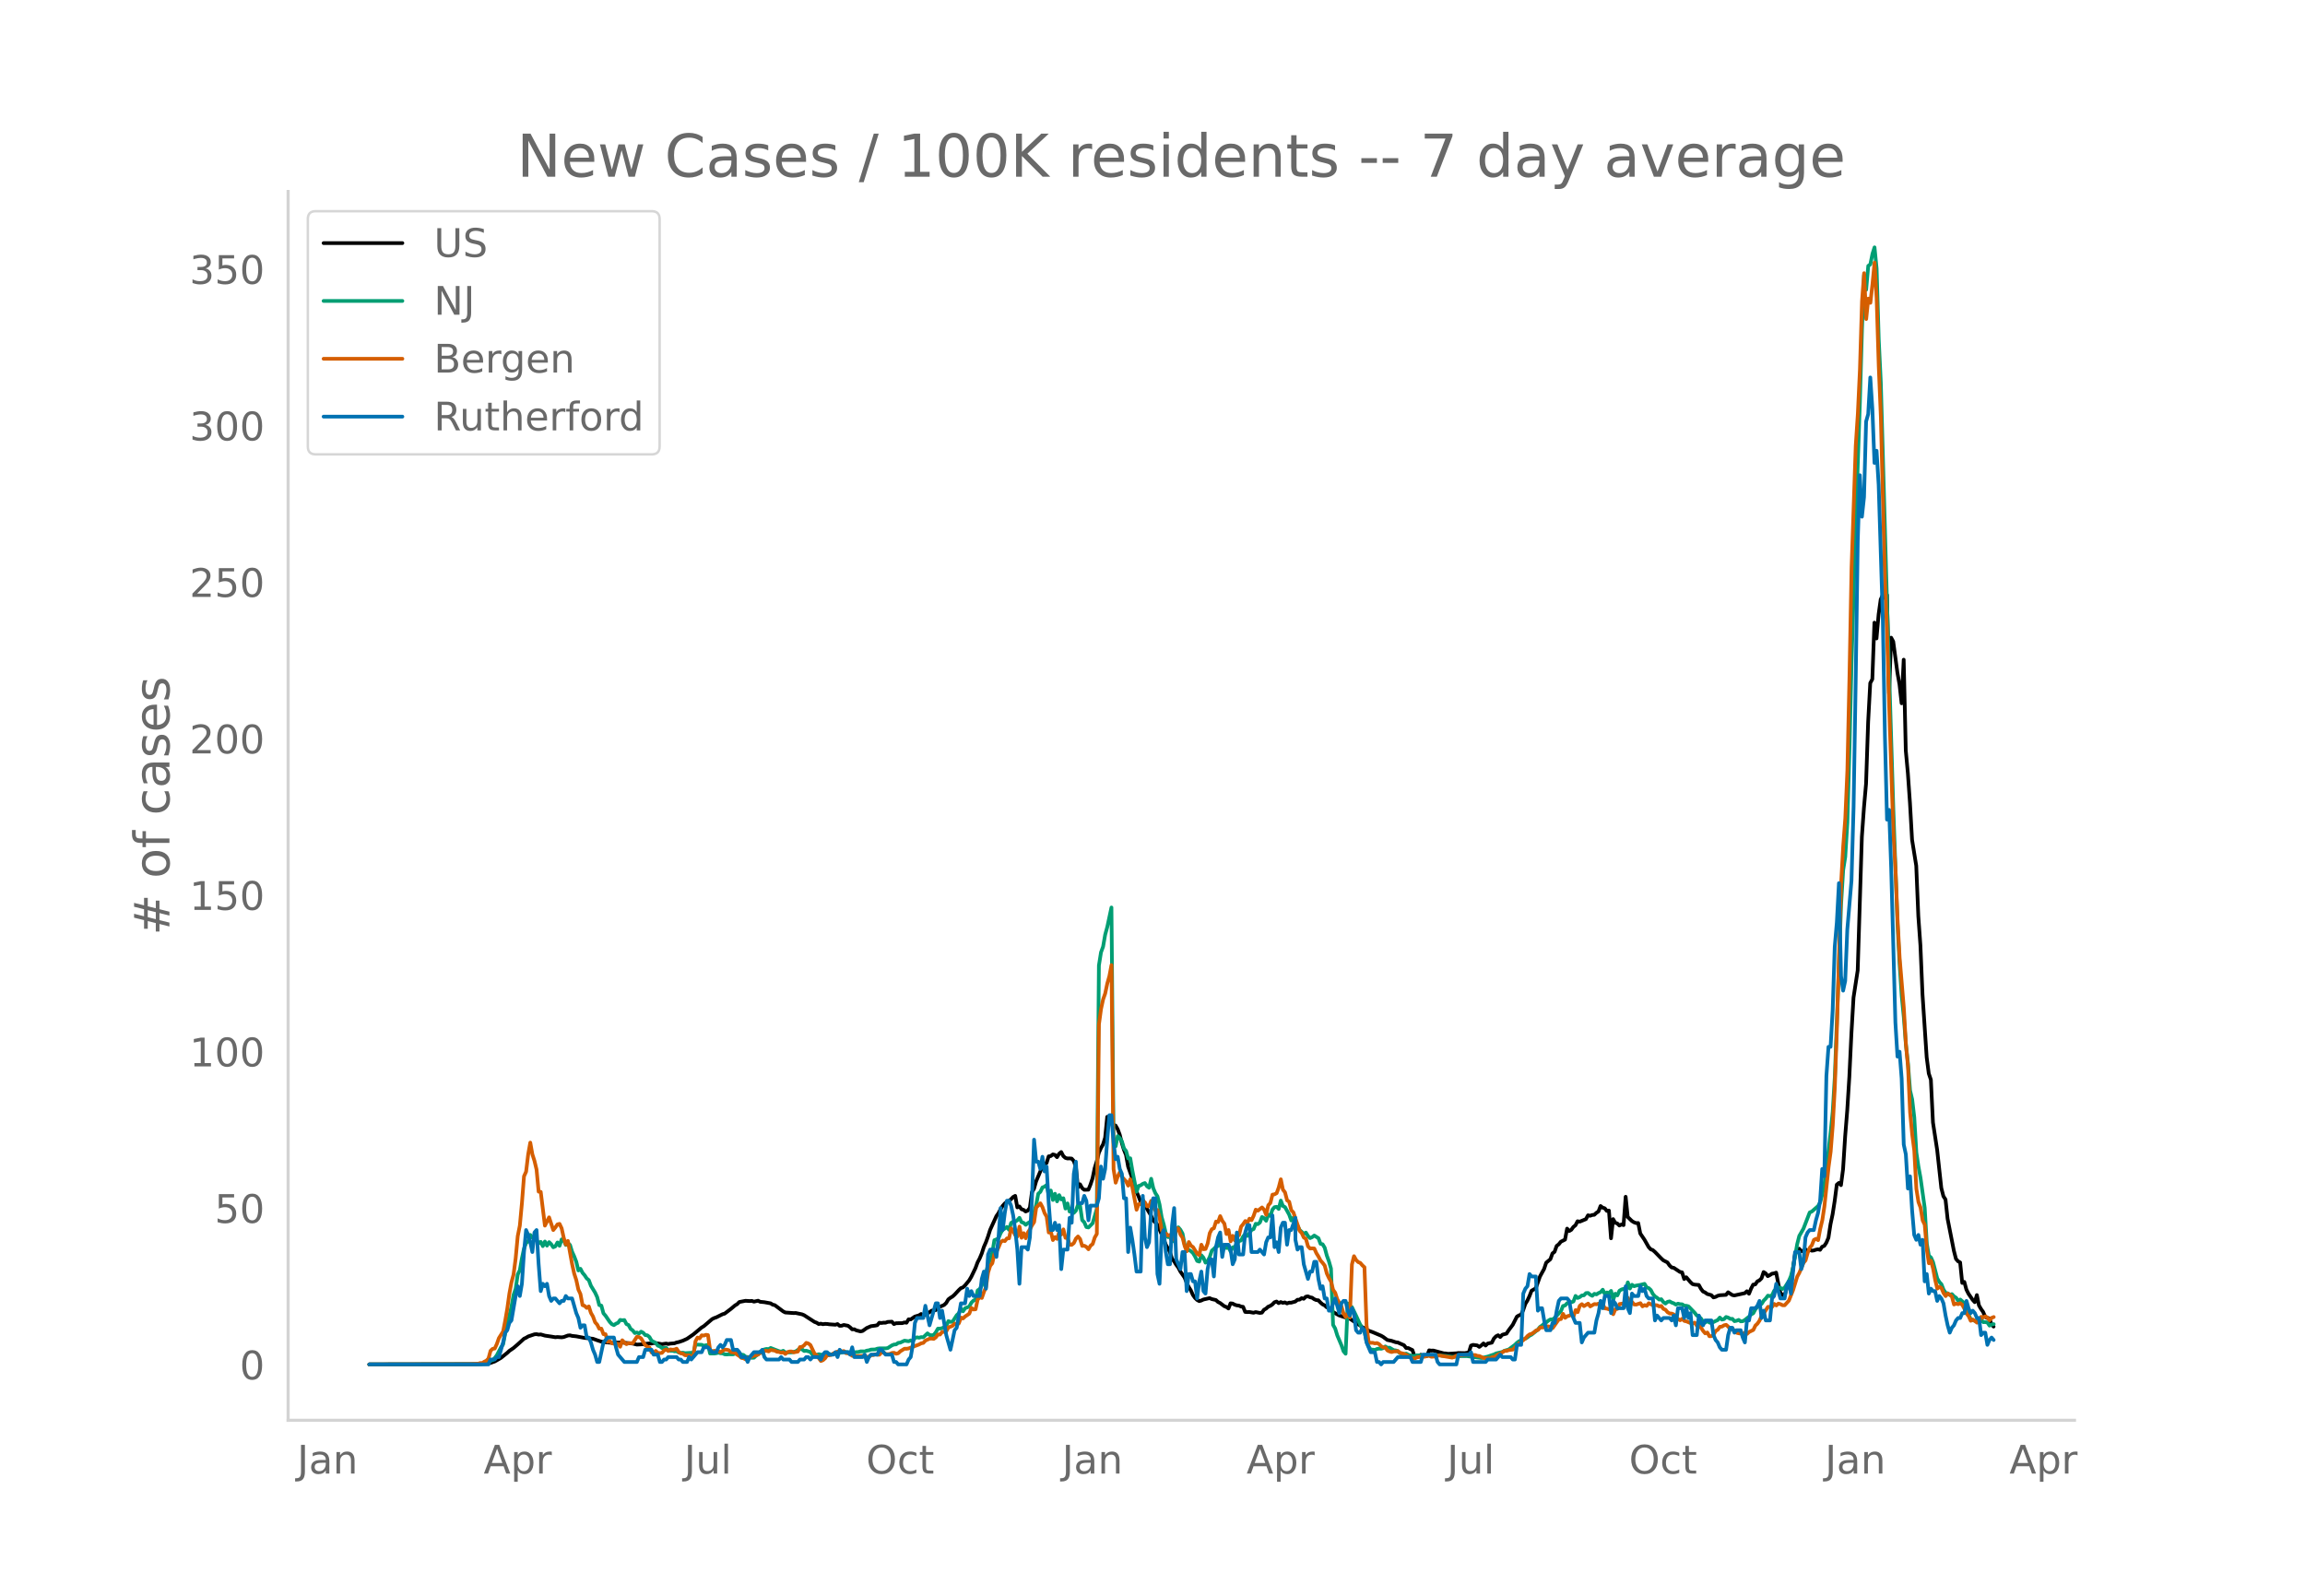 <svg height="864" viewBox="0 0 936 648" width="1248" xmlns="http://www.w3.org/2000/svg" xmlns:xlink="http://www.w3.org/1999/xlink"><defs><style>*{stroke-linecap:butt;stroke-linejoin:round}</style></defs><g id="figure_1"><path d="M0 648h936V0H0z" style="fill:#fff" id="patch_1"/><g id="axes_1"><path d="M117 576.72h725.4V77.76H117z" style="fill:none" id="patch_2"/><path clip-path="url(#p7b72be8a27)" d="m149.973 554.04 43.284-.08 4.244-.19 1.697-.323 1.698-.604 1.697-.96.849-.5 2.546-2.04.849-.804 1.697-1.163 1.698-1.458 1.697-1.533.849-.777.849-.392.848-.523 2.547-.868.848-.064.849.187.849-.085 1.697.487 2.546.378 1.698.284.848-.09 1.698.131.849-.12 1.697-.621.849-.078.848.232 1.698.174 3.395.648 3.395.338 1.697.605 1.698.562 1.697.264 3.395.3.849-.232.848.073.849-.106 5.092.49 1.698.417 2.546-.137 1.697-.26.85-.069.848.05.848-.23 1.698.16 1.697.314 1.698-.246.849.178.848-.156 1.698-.134.848-.337.85-.155 1.697-.564 1.697-.771 2.546-1.763 3.395-2.833.849-.5 3.395-2.894.848-.426.85-.291 2.545-1.272.849-.24 2.546-1.927 1.698-1.425.848-.492.849-.874 2.546-.492 1.698.11.848-.076.849.314 1.697-.383.85.445 1.697.16 2.546.467.848.55.85.19 3.394 2.53.849.44 3.395.243.848-.03 2.547.532.848.351 4.244 2.74.849.316.848.542.849-.16.849.225.848-.128.85.023.848.137 2.546.179.849-.27.848.713.85-.043.848-.307 1.697.32.85.627.848.836.849-.05.848.462 1.698.425.848-.185 1.698-1.217 1.697-.73 1.698-.223.848-.166.85-1 .848.101.849-.126.848.006.849-.315 1.697-.1.85.972.848-.349 2.546-.04.849-.28.848.123.85-1.386.848.046 1.697-1.157 1.698-.512.849-.538.848.797.849-.638 1.697-.875.85-.636 1.697-.233.848-.964 2.546-1.127.85-.82.848-1.428.849-.655.848-.509.849-.763 1.697-1.836.85-.806.848-.311.849-.801 1.697-2.07.849-1.448 1.697-3.52.849-2.31.849-1.616.848-2.016.85-2.618.848-1.926.849-2.34.848-2.692 2.546-5.587.85-1.21.848-1.627.849-1.32.848-.96.849-.715.849-.31.848-.722.85-.898.848-.46.849 4.676.848-.386.849 1.135.849.259.848.662.85-.353.848-1.139.849-6.347.848-1.413.849-3.004 2.546-5.983.849-1.026.849-.414.848-2.719.85-.1.848-.681.849.201.848.916.849-1.389.849-.69.848 1.622.85.754.848.238.849-.035.848.084.849.944.849 2.445.848 8.313.85-1.27.848 1.539.849.692 1.697-.032.849-2.075.848-2.563.85-4.135.848-2.75.849-3.474.848-1.88.849-1.495.849-2.728.848-8.494.85 2.196.848-.36.849 1.411.848.279.85 1.474.848 2.257.849 3.37.848 2.752.849 2.113.849 4.713 1.697 4.806 1.698 5.384.848 1.896.849 2.236.849-.854.848 2.008.85 1.644 1.697 2.836.848 1.888 1.698 1.693 1.697 3.926 1.698 4.185 1.697 3.063.849 2.704.848 1.043.85 1.395.848 1.106.849 1.653 1.697 2.423.849 2.086.849 1.762.848 1.373.849 1.872.849 1.196.848.826.85.476.848-.232.849-.408 2.546-.577.848.39 1.698.39.849.79.848.419 1.698 1.284.848.337.85.6.848-2.092.849.096.848.466.849.27.849.085.848.39.85.114.848 2.066.849.076.848-.04 1.698.301.849-.27 1.697.346.849-.122.848-1.16.85-.479.848-.767.849-.348.848-.57.849-.887.849-.304.848.662.85-.446.848.327.849-.19.848.425.849-.324.849.015 1.697-.466.849-.719.849-.034.848-.617.85.257.848-.849.848-.147.85.374.848.179.849.602.848.364.85.092.848.902.849.733.848.413.849.806.849.188.848.432.85 1.268 2.545 1.41 2.546.826.85-.144 4.243 2.934.848.404.85.74.848.383 1.697 1.023 1.698.615 1.697.718 1.698.712.848.488 1.698 1.256 1.697.34 1.698.576.848.104 2.547 1.131.848 1.114.849.014 1.697.82.85 2.546 1.697.132.848-.771.849.464.849-.211.848.203.85-2.258.848.12.849-.035 4.243 1.141.849.039.849.15 3.395-.206.848-.126 2.546.06 1.698-.273.849-2.78.848-.303 1.698.219.848.606.85-.628.848-.788.849.87.848-.824 1.698-.353.848-1.704.85-.88.848-.433.849.731.848-.934 1.698-.452.848-1.317 1.698-2.26 1.697-3.338.85-.506.848-.265.849-1.876.848-2.473.849-1.393.849-1.814.848-2.191 1.698-.95 1.697-4.79 1.698-3.101.848-2.527 1.698-1.416.849-2.352.848-.652.849-2.392.849-.65.848-1.053 1.698-.854.849-4.47.848.984.85-.5.848-1.164.849-.676.848-1.636.849.18 2.546-1.045.849-1.55.849.205.848-.325.849-.087.849-.789.848-.556.85-2.216.848.667.849.246.848 1.062.849-.125.849 11.254.848-7.794.85 1.483.848.283.849.84.848-.436.849.268.849-11.511.848 8.212 1.698 1.642.849.519.848.318.85-.022.848 4.254 1.697 2.512 1.698 2.985.848.918.85.316.848.74 2.546 2.615.849.788 1.697.872.849 1.222.849.815.848.142 2.546 1.69.85.155.848 2.711.849-.717 1.697 1.982.849.795.848.21 1.698.14.849 1.543.848 1.103.85.388.848.623 1.697.485.849.912.849-.207.848-.439.85-.234 2.545-.155.849-1.051 1.697 1.116.85.171 4.243-.924.848-.786.85 1.023.848-2.08.849-1.63.848-.084.849-1.226.849-.415.848-.846.85-2.527.848.537.849 1.125.848-.43.85-.568.848-.126.849-.307.848 4.394.849 3.769.849.906.848.41.85-3.175 1.697-1.99 1.697-11.593.849-1.852.848-.587.85 1.043.848-.26.849-.538.848.841.849-.654.849.377.848-.1.85-.3.848-.158.849.208.848-1.262.849-.336.849-1.29.848-1.999.85-5.533.848-4.017.849-5.445.848-6.577.85-.707.848.902.849-6.485.848-13.313.849-10.58.849-13.575.848-17.694.85-14.53 1.697-11.044 1.697-54.248.849-11.895.848-9.635.85-25.094.848-15.777.849-1.588.848-22.96.849 6.416.849-9.749.848-6.096.85-1.834.848 1.273.849-1.243.848 39.938.849-22.598.849 1.567 1.697 12.675.849 4.75.849 7.652.848-17.71.85 36.928.848 9.173.849 12.088.848 14.923 1.698 10.55.848 20.478.85 11.874.848 19.976 1.697 25.5.849 6.556.849 2.522.848 17.364 1.698 11.092 1.697 15.55.849 3.298.849 1.333.848 7.844 2.547 12.937.848 3.331.85.982.848.455.848 8.335.85-.42.848 3.133.849 1.685 1.697 2.47.849.944.849-2.884.848 4.187.849 1.467.849 1.2.848 1.983.85.482.848.13.849 2.478.848.864h0" style="fill:none;stroke:#000;stroke-linecap:round;stroke-width:1.5" id="line2d_1"/><path clip-path="url(#p7b72be8a27)" d="m149.973 554.04 44.133-.094 2.546-.243.849-.18.849-.309.848-.617.85-.286.848-.849.849-1.134 1.697-3.253.849-1.16.848-4.429 2.547-10.897.848-4.743.849-2.512.849-5.79.848-1.76.85-4.816.848-3.945.849-2.288.848-.684.85-2.588.848 1.1.849-.522 1.697 2.883.849-.65.848 1.74.85-1.87.848 1.667.849-1.425.848.84.849 1.247.849-.372.848-1.576.85 1.347.848-2.6.849.333.848 1.928.849-.765.849.748.848 2.77.85 1.867.848 2.187.849 3.549.848-.677.849 1.635.849.998.848 1.278.85.703.848 2.271 1.697 2.784.85 1.832.848 3.23.849.229.848 3.12.849.98 1.697 2.492.85.914.848.413.849-.597.848-.36.849-1.163.849.145.848-.094.85 1.634.848.398.849 1.568.848.617.849 1.068.849-.233.848.445.85-.775.848.436.849.95.848.092.85.697.848 1.483 1.697.879.849 1.157.849.286.848.67 1.698-.071.849.936.848.237.849-.01.849.227.848-.05.85.559.848.135.849-.084.848.21 2.546-.161.85.243.848-3.585 2.546.1.849.374 1.697-.366.849 3.532h1.697l.85-.122.848-.244.848.262.85.019.848.406.849.058.848-.082 1.698.03 1.697-.54.849.017.849.63.848.139.85.756.848.09 1.697.317.849-.039.849-.834.848-.511.85-1.096.848-.55.849-.388.848-.186.849.078.849-.475 1.697.67 1.698.639.848.186.85-.348.848.675 2.546-.033 1.697-.413.85-.576.848-.43.849.184.848.677.849-.11 1.697.496.85 1.137.848.572.849-.513.848-.276.849.178 1.697.23.85-.424.848-.14.849.369 1.697-.546 1.697-.204 1.698-.332 3.395.152 2.546-.188.849-.254 1.697.025.849-.325.849-.125.848-.296 1.698-.052.848-.318.85-.119 2.545-.006.849-.125 1.697-1.091.85-.342.848-.061.849-.613.848-.103 1.698-.795 1.697.246.849-.354.849.407.848-1.399.85-.255.848.17.849-.256.848.086 1.698-1.613.848.668.85.113.848-.143.849-1.071.848-1.478h.849l.849-.186 1.697-.871.849-1.993.849.298.848-.049 1.698-2.655.848-.794.85-1.903.848 1.116.849-1.255 1.697-.672.849-1.58.848-.843.85-.378.848-3.76.849-.551.848-1.41.85-3.993.848-1.271.849-3.128 1.697-4.88.849-5.161.848-.33.85-.508.848-2.022.849-1.41.848-.469.849-.646.849 1.165.848-2.784.85-.509.848-.01.849-.595.848-.959.849 1.773.849.263.848.8.85-.677.848-.499.849-.654 1.697-6.317.849-4.478.848-.763.85-1.778.848-.327.849-.669.848 4.115.85-1.872.848 3.835.849-2.525.848 3.087.849-2.531.849 1.768.848-.503.85 4.189.848-2.087.849 3.326.848-1.302.849 1.823.849-.918.848-2.38.85.393.848 5.836.849.873.848 1.934.849.186 1.697-1.703 1.698-5.85.849-98.834.848-5.33.849-2.318.849-4.871.848-3.107 1.698-7.924.849 93.534.848 3.43.85-4.142.848.791.849 1.341.848 2.887.849 1.042.849 3.034.848-.084.85 4.986 1.697 8.604.848-2.349.849-.278.849-.592.848-.305.85 1.286.848.617.849-3.65.848 3.83.849 2.012.849 1.283.848 3.324.85 5.109.848 2.978.849 3.594.848 1.562.849-.09.849 1.95.848-.873.85-4.209.848-.75.849 1.014.848 1.539.85 4.424.848 2.281.849-.114.848.533.849.777.849 1.402.848 1.797.85.28.848-2.574.849.971.848 2.026.849-.61.849-1.683.848-2.57.85-.734.848-.895.849-.268.848-1.171.849.78.849.35.848.844.85-.265.848 1.707.849-1.711.848-.172.849-1.27.849-1.058.848-.297.85-1.615.848-1.053.849.836.848-1.097.85-1.345.848-.36.849-2.13.848.147.849-.673.849-2.22.848.442.85 1.08.848-2.468.849.497.848-2.59.849-.961.849-.143.848.875.85-3.402.848 2.187.849.452 1.697 3.054.849 2.374.848-1.172.85 2.609.848.687.849 1.729 1.697 1.572.849-.495.848 1.386.85.847.848-.385.849-.66 1.697 1.085.849 2.28.849.18.848 1.406.849 3.162.849 2.329.848 2.974.85 22.87.848 1.462.849 2.789 1.697 4.013.849 2.44.848 1.014.85-20.417.848 2.29.849-.855 1.697 3.518 1.697 3.675.85 1.7.848.905.849 4.176.848 2.014.85 1.316.848.008.848.143.85-.4.848-.172.849.086.848-.272.85-.673.848.548.849-.065 1.697 1.026.849.1.848.342.85.789.848.251.849.112.848-.194.849.472 1.697.48.85-.054.848-.21 1.697.052.849-.075.849.182.848-.125.85.039.848.223 1.697-.043 1.698-.313.848.212 1.698.1 2.546.35 1.698-.039 1.697-.229 2.546-.008 2.546.34 3.395.44 2.546-.592 1.698-.597.848-.263.85-.428 2.545-.599.85-.486 1.697-.495 2.546-1.899.848-.848.85-.638 2.545-1.049.849-.509.849-.676.848-.43 2.547-2.064.848-1.061.849-.577.849-.795.848-.464.85-.73.848-.492.849.034.848-.646 2.546-2.743.85-2.095.848-.215.849-.905.848-.393.85.018.848-.343.849-2.24.848.83.849-.36.849-.654.848-.074.85-.891.848-.066.849.712.848.458.849-.818.849.237.848-.554.85-.348.848-.997.849 1.752.848-.642.849.278.849-.906.848 3.627.85-2.484.848.679.849-1.9.848-.502.849-.272.849.83.848-3.443.85 2.5.848-1.529.849.593.848-.263 1.698-.287 1.697-.415.849 1.444.849.282.848.795.85 1.633.848.949.849.566.848.724.849-.154.849 1.151.848.611.85-.703.848-.178.849.491.848.296.849.536.849-.4.848.218.85.043.848.597.849.012.848.217 2.546 2.635.85 1.098.848.382.849.826.848 1.308.85.348.848-.66.849.637.848.223 1.698-.84.848-.374.85-1.016.848.817.849-.184.848-.875.849.25.849.527.848-.018.85.942.848-.161.849-.354.848.59.849-.063.849-.509 1.697-1.347.849-.891.849-.48.848-1.585.849-1.042 1.697-1.196.85-1.329.848-.854.849-1.147.848.202.85-.37.848-1.842.849-.531.848-.773.849.194.849.428.848-.546 1.698-2.676.849-2.003.848-3.294 1.698-9.695.848-3.326 1.698-2.958 2.546-6.593.849-.372 2.546-2.214.849-1.494.848-3.283.849-3.954.849-6.23 1.697-14.962.849-8.375.849-14.14 1.697-45.879.849-24.197.849-13.93.848-5.39.849-13.778.849-29.778.848-34.86 1.698-56.61 1.697-49.683.849-29.396.849-22.102.848 5.95.85-9.683.848-.632.849-4.215.848-2.684.849 8.596.849 28.64.848 17.563 2.547 90.482 2.546 83.048 1.697 46.657.849 16.221.849 12.777.848 8.655.85 11.039.848 7.741.849 10.937.848 3.608.849 7.246.849 14.347.848 5.664.85 4.647 1.697 12.16.848 14.505.849 4.943.849.721.848 1.91 1.698 6.56.849 1.465.848.91.849 2.183.849 1.355.848.133.85.679.848-.337.849.92.848.553.85 1.219.848-.495 1.697 1.478.849 2.713 1.697 3.824 1.698.634.849-.073.848.175.849-.537.849.965.848-.009.85.152.848 1.273.849-.445.848-.16h0" style="fill:none;stroke:#009e73;stroke-linecap:round;stroke-width:1.5" id="line2d_2"/><path clip-path="url(#p7b72be8a27)" d="m149.973 554.04 40.738-.097 3.395-.176.849-.272h.849l.848-.546.849-.409.849-.876.848-3.156.85-.798.848-.117.849-1.83.848-2.397 1.698-2.687.848-4.344.85-4.947.848-6.096.849-4.597.848-3.136.849-6.525.849-9.096.848-4.246.85-9.115.848-10.927.849-1.87.848-7.05.85-4.753.848 4.753.849 2.648.848 3.545.849 8.96.849.097 1.697 13.712 1.698-3.37 1.697 5.162.849-1.052.848-1.246.85-.214.848 1.791.849 3.857.848 2.727.849-1.461 1.697 9.388.85 3.857.848 2.629.849 3.876.848 1.83.849 4.5.849.312.848.818.85-.604.848 2.63.849 1.46.848 2.337.85.955.848 1.675.849-.039.848 2.24.849.02.849 3.096.848-.292.85.857.848.195 1.697.02.849 1.226.849-2.63.848.877.85.702.848-.41 1.697.04 1.698-2.61.848.097.85.526 1.697 2.766.848.603.85.332.848 2.006.848.194.85-.798.848.798.849.078.848-.078.85-.993.848-.39.849.604.848-.642.849.136.849-.078.848-.35.85 1.304.848.604.849.117.848.643 1.698.039.848.409.85-.02.848-6.077.849-1.538.848.35.849-1.266.849.117.848-.311.85.116.848 5.96.849.76.848-.37.85.312.848-.176.848.526.85-.662.848-.448.849.039.848.195.85.76 1.697.291.848.78.849.525.849.78.848.136.85.448.848-.662.849-.04.848-.506 1.698-.467.848-.331.85-.643h.848l.849-.838h.848l.849.254.849-.604 1.697.292.849.448.849.078.848.312.85-.176.848.682.848-.682.85-.311h.848l.849.35 1.697-.33.849-1.812.849-.098.848-.623.849-.993.849.253.848.623 1.698 3.584.849.545 1.697 2.357.849-.331.848-.76.85-1.246.848.02.849-.234.848-.526 1.698-.76.848.253.85-.292.848-.156.849.838.848.078.85.292.848.72.849-.058.848.214 3.395-.175.849.468.849-.04.848-.681.849-.02.849-.311.848.156h.85l.848-.974.849.117.848.564.849.098.849-.117.848-.39.85-.078.848.39.849-.195.848-.798 1.698-1.052.848.02.85-.137 1.697-.662 1.697-.623.849-.332.849-.467.848-.156.849-.954 1.697-.76.85-.039.848.117.849-.643.848-1.149.849.04.849-1.053.848-.039.85-.253.848-1.539 1.697-.662.849-.915.849.526.848-.604.85-2.357.848.35.849-.798 1.697-1.13.849-2.337.848.624.85-.078.848-3.915.849-.974.848.292.85-2.454.848-1.987.849-5.901.848-2.708.849-1.032.849-3.74.848-.974.85-1.753.848-2.084.849-.662.848.214.849-1.09.849-.04.848-4.05.85 1.07.848 1.734.849.507.848-4.032.849 4.538.849-1.87.848 2.065.85-2.338.848-1.285.849-1.636.848-1.305.849-5.882 1.697-1.734.85 1.578.848 2.376.849 1.48.848 6.408.85-.33.848 3.408.849-1.208.848.74.849-2.882.849 1.11.848-2.104.85 3.448h.848l.849 2.824h.848l.849-.701.849-1.811.848-.877.85 1.052.848 2.785.849-.078.848.487.849.955.849-1.48.848-.643.85-2.65.848-1.46.849-85.077.848-6.252.849-3.896.849-2.434.848-4.032.85-3 .848-4.48.849 82.857.848 5.512.85-2.551.848-1.695.849 1.87 1.697 1.87.849 1.714.848-2.61.85 3.35 1.697 9.037.848-2.24.849-.02.849-1.265.848.506.85 1.617.848-.059.849-2.162.848 2.669.849 1.246.849-.194.848 3.019.85 5.22.848 2.025.849-.72.848.818.849-.215.849 1.91.848-.274.85-4.48.848.254.849 2.454.848 1.227.85 3.37.848 2.162.849-3.76.848 1.461.849.585 1.697 2.726.85.546.848-4.227.849 1.831.848-.097.849-2.22.849-4.208.848-1.616.85-.39.848-2.707.849.214.848-2.415.849 1.909.849 1.149.848 4.207.85-1.636.848 4.616.849-2.24.848 1.87.849-2.357.849.253.848-3.506.85-1.013.848-1.266.849.74.848-1.694.85.604.848-1.773.849-2.493.848.429 1.698-1.325.848.896.85 2.104.848-3.896.849-.915.848-3.39.849-.135.849-.468.848-2.318.85-3.31.848 4.206.849 1.091.848 3.253.849.565.849 3.486.848.838 2.547 7.498.848.896.85 1.831.848.506.848 3.058.85.877.848-.059.849.059.848 1.89.85 1.363.848 1.636.849.935.848 1.13.849 3.194.849 1.81.848 1.462.85 3.35.848 1.188.849 2.63 1.697 2.94.849 2.883.848 1.402.85-1.636.848 1.87.849-21.58.848-3.35.849 1.557.849.838.848.331.85.993.848.78.849 23.548.848 6.933.85.215.848-.02.848.234.85-.136.848.428.849.877.848.428.85.078.848 1.208.849.39.848.252.849-.253h.849l.848-.175.85.74.848.175 1.697.604.849.623 1.697.877.85.039.848-.429.849-.195 1.697-.058.849-.097.848-.254.85-.097.848.41 1.697-.118.85-.35.848-.04 5.092.858.849-.312.849-.487.848.04 1.698-.332 2.546-.156.849.234 1.697-.04.849.332.848.078 1.698.799 2.546.194.849-.506.848-.098 1.698-1.07.849-.312 1.697-1.11h.849l.848-.312 1.698-.214.849-.819.848-.973 3.395-2.766.849-.955.849-.662.848-.234.85-.545.848-.76.849-.253.848-.974 1.698-.077.848-.468.85.078.848.253.849.448 2.546-3.584.848-.097.85-2.123.848 1.617.849-.643.848-.214.85-.507.848.877.849-2.65.848.819.849-2.571.849-.662.848.798 1.698-1.013.849 1.13 1.697-.954.849.097.848-.253.85.467.848-.272.849 1.714.848.116.849.293.849-.682.848 2.649.85-2.006.848-.156.849-1.967 1.697-.254.849.994.848-3.253.85 1.948.848-.273.849 1.013.848.039 1.698-.565.849 1.285.848-.506.849.312.849-1.072 1.697.819.849-.059.849.078.848.448.849-.175.849 1.188.848.35.85 1.013.848.487.849.059.848.35.849 1.032.849.838.848.487.85-.604.848.877.849.175 1.697.701.849.195.848-.39.85 1.286.848-.448 1.697 2.532.85.993.848-.35.849 1.519.848-.04.849-.583.849-1.52.848-.506.85-1.169.848-.097.849-.526.848-.195.849.74.849 1.091.848-.273.85.994.848.662.849.234 1.697.156.849-.429.848.506.85-.779 1.697-.818.848-1.772.849-.799.849-1.246.848-1.987.85-.915 1.697-2.65 1.697.02.849-1.227.849.623.848-.74.849.215.849.448h.848l1.698-1.85 1.697-4.247 1.698-5.512.848-1.52 1.698-4.09.849-1.012.848-3.02.849-2.103.849-1.013.848-2.181.85-.429.848.546.849-4.577.848-3.487.849-5.59 1.697-16.01.85-6.252.848-10.654.849-15.621.848-23.88 1.698-58.704.849-15.211.848-11.278.849-19.497.849-38.175.848-44.058 1.698-49.589.849-12.972.848-17.977.849-27.775.849-11.355.848 18.62.85-8.297.848 1.714.849-7.557.848-8.785.849 14.628.849 27.502.848 20.315 1.698 67.196.849 21.386.848 29.489 1.698 51.225.848 14.433.85 20.704.848 15.562 1.697 20.237.85 14.823.848 8.881.849 18.679.848 8.94.849 6.622.849 15.524.848 5.336.85 2.24.848 5.2.849 1.754.848 10.167.849 5.512.849-1.071.848 3.233.85 4.616.848 3.506.849-.74.848.526.849 2.025.849 1.227.848-1.032.85.468.848.779.849 3.194.848-.37.85.253.848-.428.848.74.85 1.577.848 1.91.849 1.05.848 1.89.85-.487.848.526.849.72.848-.35.849-2.025.849.272.848-.487.85.546.848 1.07.849-.973.848-.35h0" style="fill:none;stroke:#d55e00;stroke-linecap:round;stroke-width:1.5" id="line2d_3"/><path clip-path="url(#p7b72be8a27)" d="M149.973 554.04h48.377l.848-1.984h1.698l.849-.992h.848l1.698-5.952.848-3.968.85-.992.848-2.976.849-.992 1.697-9.92.849-3.968.848 3.968.85-4.96.848-12.896.849-8.929.848 1.984.85 2.977.848 3.968.849-7.937.848-.992.849 13.889.849 10.912.848-2.976.85.992.848-.992.849 4.96.848 1.984.849-.992h.849l1.697 1.984.849-.992h.849l.848-1.984.849.992h1.697l1.698 5.952.849 1.984.848 3.968.849-.992h.849l.848 4.96h.85l.848 1.984.849 2.976.848 1.984.85 2.976h.848l1.697-7.936 1.698-1.984h2.546l.849 3.968.848 2.976 2.546 2.976h5.093l.848-1.984h1.698l.849-2.976h2.546l.848 1.984h1.698l.849 2.976h.848l.85-.992h.848l.849-.992h3.394l.85.992h.848l.849.992h1.697l.849-1.984.848.992 2.547-2.976h1.697l.849-1.984h1.697l1.698 1.984h1.697l.849-1.984.848-.992.85.992.848-.992.849-1.984h1.697l.849 3.968h1.697l.849.992.849 1.984h1.697l.849 1.984.849-1.984 1.697-1.984h2.546l.849-.992.849 2.976.848.992h5.093l.848-.992.85.992h2.545l.849.992h2.546l.849-.992h1.697l.849-.992h.849l.848.992.85-.992h2.545l.849.992.849-1.984.848-.992h.85l.848.992h1.697l.849-.992.849 1.984.848-2.976.85.992h2.545l.85.992.848-2.976.849 3.968h3.394l.85-.992.848 2.976.849-1.984.848-.992h2.546l.85-1.984h.848l1.697 1.984h2.546l.85 2.976h.848l.849.992h3.394l.85-1.984.848-.992.849-4.96.848-8.928.85-1.984h2.545l.849-4.96 1.697 7.936 2.547-8.928h.848l.849 5.952.849-2.976 1.697 9.92 1.698 5.952 1.697-7.936.849-.992 1.697-9.92h1.698l.848-5.952.849 2.976.849-1.984.848 1.984h2.547l.848-6.944.85-2.976.848 6.944.849-13.888.848-1.984h1.698l.848 2.976.85-7.937.848-11.904.849 8.928.848-6.944.849-4.96h.849l.848 1.984.85 3.968.848 5.952.849 7.937.848 13.888.849-14.88h1.697l.85.992.848-4.96.849-15.873.848-23.808.849 8.928h.849l.848 2.976.85-4.96.848 5.952.849-1.984.848 14.88.85 10.912h.848l.849-2.976.848 2.976.849-1.984.849 17.857.848-7.936h1.698l.849-12.897.848 1.984.849-19.84.849-4.96.848 16.864h1.698l.849-2.976.848 1.984.849 7.936.849-5.952h2.546l.849-2.976.848-12.896.849 4.96.849-3.968.848-11.904.85-9.92h.848l.849 10.912.848 6.944.85-.992.848 4.96.849 1.984.848 9.92h.849l.849 21.825.848-9.92.85 4.96.848 5.952.849 6.944h1.697l.849-30.753.848 16.864.85 3.969.848-1.984.849-12.897.848-4.96h.849l.849 30.753.848 3.968.85-19.84.848-1.985.849 8.929.848 4.96h.849l.849-15.873.848-6.944.85 20.833 1.697 3.968.848-6.944h.85l.848 15.872.849-6.944h.848l.849 2.976h.849l.848 6.944.85-6.944.848-3.968.849 7.936.848.992.849-9.92.849-3.968h.848l.85 6.944.848-11.904.849-3.969.848-1.984.849 9.92.849-4.96h1.697l.849 1.985.849 5.952.848-1.984.849-10.913.849 8.929h1.697l.849-8.929.849-2.976h.848l.85 10.913h2.545l.849-.992 1.697 1.984.85-4.96.848-1.985h.849l.848-8.928.849 12.897.849-1.984.848 3.968.85-9.92.848-1.985h.849l.848 8.929.849-5.953h.849l1.697-4.96v8.928l.849 3.969.849-.992h.848l.85 6.944 1.696 5.952.85-2.976h.848l.849-3.968h.848l.85 6.944.848 3.968.849-.992.848 4.96h.849l.849 4.96h.848l.85-2.976.848-1.984 1.697 5.952.849-3.968.849-.992h.848l.85 3.968.848 1.984.849-2.976.848 1.984.849 6.944.849.992h.848l.85-1.984.848.992.849 4.96 1.697 3.968h1.697l.85 3.968h.848l.849.992.848-.992h4.244l1.697-1.984h5.093l.848 1.984h3.395l.849-2.976h5.092l.85 2.976.848.992h6.79l.848-3.968h4.244l.849-.992.848 3.968h5.093l.848-.992h3.395l1.698-1.984.848.992h3.395l.849.992h.849l.848-5.952h1.698l.849-20.832.848-1.984.849-.992.849-4.96.848.992h1.698l.849 13.888.848-.992h.849l.849 4.96.848 3.968h1.698l.849-2.976h.848l.849-4.96.849-3.968.848-.992h2.547l.848.992.85 4.96 1.697 3.968h1.697l.849 7.936.848-1.984 1.698-1.984h2.546l.849-4.96.848-2.976.85-4.96.848 2.976.849-4.96h1.697l.849 6.944.848-4.96.85.992.848 1.984h2.546l.849-8.928.848 8.928.85 1.984.848-7.936.849.992h1.697l.849-3.968.849 1.984.848-.992.849 2.976.849.992h1.697l.849 8.928.849-1.984 1.697 1.984.849-.992h2.546l.849.992.848-1.984.849 3.968.849-6.944h1.697l.849 3.968.849-3.968.848 3.968.849-1.984.849 8.928h1.697l.849-7.936.849 2.976.848.992.85-1.984h2.545l.849 5.952.849 1.984.848.992.85 1.984.848.992h1.697l.849-5.952.849-2.976h.848l.85 1.984.848-.992h1.697l.849 2.976.849 1.984.848-8.928h.85l.848-4.96h1.697l.849-.992.849-1.984.848 6.944.85-2.976.848 3.968h1.697l.85-8.928.848-.992.849-4.96 1.697 5.952h1.697l.85-4.96.848-1.984.849 4.96 1.697-16.864h1.697l.85 6.944.848-2.976.849-9.92.848-1.985.849-.992h1.697l.85-3.968.848-2.976.849-4.96.848-12.896.849 2.976.849-40.672.848-11.904h.85l.848-14.88.849-25.793.848-9.92.85-15.872.848 37.696.849 5.952.848-3.968.849-20.832 1.697-19.84.85-29.76.848-50.593.849-57.536.848-26.785.849 16.865.849-7.936.848-30.753.85-2.976.848-14.88.849 12.896.848 21.824.849-4.96.849 13.888 1.697 54.561.849 47.616.849 33.729.848-3.968.849 23.808 1.697 62.497.85 13.888.848-1.984.849 10.912.848 26.784.85 3.968.848 13.888.849-4.96.848 13.888.849 9.92.849 1.984.848-1.984.85 3.969.848-1.985.849 16.865.848-2.976.849 7.936.849-1.984.848.992h.85l.848 3.968.849-1.984.848.992.849 1.984.849 4.96.848 3.968.85 2.976.848-1.984.849-.992.848-1.984.85-.992h.848l.848-1.984h.85l.848-4.96.849 2.976.848 1.984.85-.992.848.992.849 1.984h.848l.849 6.944.849-.992h.848l.85 4.96.848-1.984.849-.992.848.992h0" style="fill:none;stroke:#0072b2;stroke-linecap:round;stroke-width:1.5" id="line2d_4"/><path d="M117 576.72V77.76" style="fill:none;stroke:#d3d3d3;stroke-linecap:square;stroke-linejoin:miter;stroke-width:1.25" id="patch_3"/><path d="M117 576.72h725.4" style="fill:none;stroke:#d3d3d3;stroke-linecap:square;stroke-linejoin:miter;stroke-width:1.25" id="patch_4"/><g id="matplotlib.axis_1"><g id="xtick_1"><g style="fill:#696969" transform="matrix(.16 0 0 -.16 120.666 598.378)" id="text_1"><defs><path d="M9.813 72.906h9.859V5.078q0-13.187-5-19.14-5-5.954-16.094-5.954h-3.75v8.297h3.078q6.531 0 9.219 3.672Q9.813-4.39 9.813 5.078z" id="DejaVuSans-74"/><path d="M34.281 27.484q-10.89 0-15.093-2.484-4.204-2.484-4.204-8.5 0-4.781 3.157-7.594 3.156-2.797 8.562-2.797 7.485 0 12 5.297 4.516 5.297 4.516 14.078v2zm17.922 3.72V0H43.22v8.297Q40.14 3.328 35.547.953q-4.594-2.375-11.234-2.375-8.391 0-13.36 4.719Q6 8.016 6 15.922q0 9.219 6.172 13.906 6.187 4.688 18.437 4.688h12.61v.89q0 6.203-4.078 9.594-4.078 3.39-11.453 3.39-4.688 0-9.141-1.124-4.438-1.125-8.531-3.375v8.312q4.921 1.906 9.562 2.844 4.64.953 9.031.953 11.875 0 17.735-6.156 5.86-6.14 5.86-18.64z" id="DejaVuSans-97"/><path d="M54.89 33.016V0h-8.984v32.719q0 7.765-3.031 11.61-3.031 3.858-9.078 3.858-7.281 0-11.484-4.64-4.204-4.625-4.204-12.64V0H9.08v54.688h9.03v-8.5q3.235 4.937 7.594 7.374Q30.078 56 35.797 56q9.422 0 14.25-5.828 4.844-5.828 4.844-17.156z" id="DejaVuSans-110"/></defs><use xlink:href="#DejaVuSans-74"/><use x="29.492" xlink:href="#DejaVuSans-97"/><use x="90.771" xlink:href="#DejaVuSans-110"/></g></g><g id="xtick_2"><g style="fill:#696969" transform="matrix(.16 0 0 -.16 196.392 598.378)" id="text_2"><defs><path d="M34.188 63.188 20.797 26.906h26.812zm-5.579 9.718h11.188L67.578 0h-10.25l-6.64 18.703h-32.86L11.188 0H.78z" id="DejaVuSans-65"/><path d="M18.11 8.203v-29H9.077v75.484h9.031v-8.296q2.844 4.875 7.157 7.234Q29.594 56 35.594 56q9.968 0 16.187-7.906 6.235-7.907 6.235-20.797T51.78 6.484q-6.218-7.906-16.187-7.906-6 0-10.328 2.375-4.313 2.375-7.157 7.25zm30.578 19.094q0 9.906-4.079 15.547-4.078 5.64-11.203 5.64-7.14 0-11.218-5.64-4.079-5.64-4.079-15.547 0-9.906 4.078-15.547 4.079-5.64 11.22-5.64 7.124 0 11.202 5.64t4.078 15.547z" id="DejaVuSans-112"/><path d="M41.11 46.297q-1.516.875-3.297 1.281Q36.03 48 33.89 48q-7.625 0-11.703-4.953-4.079-4.953-4.079-14.234V0H9.08v54.688h9.03v-8.5q2.844 4.984 7.375 7.39Q30.031 56 36.531 56q.922 0 2.047-.125 1.125-.11 2.484-.36z" id="DejaVuSans-114"/></defs><use xlink:href="#DejaVuSans-65"/><use x="68.408" xlink:href="#DejaVuSans-112"/><use x="131.885" xlink:href="#DejaVuSans-114"/></g></g><g id="xtick_3"><g style="fill:#696969" transform="matrix(.16 0 0 -.16 277.813 598.378)" id="text_3"><defs><path d="M8.5 21.578v33.11h8.984V21.922q0-7.766 3.016-11.656 3.031-3.875 9.094-3.875 7.265 0 11.484 4.64 4.234 4.64 4.234 12.656v31h8.985V0h-8.984v8.406Q42.047 3.422 37.718 1q-4.313-2.422-10.032-2.422-9.421 0-14.312 5.86Q8.5 10.296 8.5 21.578zM31.11 56z" id="DejaVuSans-117"/><path d="M9.422 75.984h8.984V0H9.422z" id="DejaVuSans-108"/></defs><use xlink:href="#DejaVuSans-74"/><use x="29.492" xlink:href="#DejaVuSans-117"/><use x="92.871" xlink:href="#DejaVuSans-108"/></g></g><g id="xtick_4"><g style="fill:#696969" transform="matrix(.16 0 0 -.16 351.715 598.378)" id="text_4"><defs><path d="M39.406 66.219q-10.75 0-17.078-8.016-6.312-8-6.312-21.828 0-13.766 6.312-21.781 6.328-8 17.078-8 10.735 0 17.016 8 6.281 8.015 6.281 21.781 0 13.828-6.281 21.828-6.281 8.016-17.016 8.016zm0 8q15.328 0 24.5-10.281 9.188-10.282 9.188-27.563 0-17.234-9.188-27.516-9.172-10.28-24.5-10.28-15.375 0-24.593 10.25-9.204 10.265-9.204 27.546t9.204 27.563q9.218 10.28 24.593 10.28z" id="DejaVuSans-79"/><path d="M48.781 52.594v-8.407q-3.812 2.11-7.64 3.157-3.828 1.047-7.735 1.047-8.75 0-13.593-5.547-4.829-5.532-4.829-15.547 0-10.016 4.829-15.563 4.843-5.53 13.593-5.53 3.907 0 7.735 1.046 3.828 1.047 7.64 3.156V2.094Q45.016.344 40.984-.531q-4.015-.89-8.562-.89-12.36 0-19.64 7.765-7.266 7.765-7.266 20.953 0 13.375 7.343 21.031Q20.22 56 33.016 56q4.14 0 8.093-.86 3.953-.843 7.672-2.546z" id="DejaVuSans-99"/><path d="M18.313 70.219V54.688h18.5v-6.985h-18.5V18.016q0-6.688 1.828-8.594 1.828-1.906 7.453-1.906h9.218V0h-9.218q-10.407 0-14.36 3.875-3.953 3.89-3.953 14.14v29.688H2.687v6.984h6.594V70.22z" id="DejaVuSans-116"/></defs><use xlink:href="#DejaVuSans-79"/><use x="78.711" xlink:href="#DejaVuSans-99"/><use x="133.691" xlink:href="#DejaVuSans-116"/></g></g><g id="xtick_5"><g style="fill:#696969" transform="matrix(.16 0 0 -.16 431.297 598.378)" id="text_5"><use xlink:href="#DejaVuSans-74"/><use x="29.492" xlink:href="#DejaVuSans-97"/><use x="90.771" xlink:href="#DejaVuSans-110"/></g></g><g id="xtick_6"><g style="fill:#696969" transform="matrix(.16 0 0 -.16 506.174 598.378)" id="text_6"><use xlink:href="#DejaVuSans-65"/><use x="68.408" xlink:href="#DejaVuSans-112"/><use x="131.885" xlink:href="#DejaVuSans-114"/></g></g><g id="xtick_7"><g style="fill:#696969" transform="matrix(.16 0 0 -.16 587.595 598.378)" id="text_7"><use xlink:href="#DejaVuSans-74"/><use x="29.492" xlink:href="#DejaVuSans-117"/><use x="92.871" xlink:href="#DejaVuSans-108"/></g></g><g id="xtick_8"><g style="fill:#696969" transform="matrix(.16 0 0 -.16 661.497 598.378)" id="text_8"><use xlink:href="#DejaVuSans-79"/><use x="78.711" xlink:href="#DejaVuSans-99"/><use x="133.691" xlink:href="#DejaVuSans-116"/></g></g><g id="xtick_9"><g style="fill:#696969" transform="matrix(.16 0 0 -.16 741.08 598.378)" id="text_9"><use xlink:href="#DejaVuSans-74"/><use x="29.492" xlink:href="#DejaVuSans-97"/><use x="90.771" xlink:href="#DejaVuSans-110"/></g></g><g id="xtick_10"><g style="fill:#696969" transform="matrix(.16 0 0 -.16 815.957 598.378)" id="text_10"><use xlink:href="#DejaVuSans-65"/><use x="68.408" xlink:href="#DejaVuSans-112"/><use x="131.885" xlink:href="#DejaVuSans-114"/></g></g></g><g id="matplotlib.axis_2"><g id="ytick_1"><g style="fill:#696969" transform="matrix(.16 0 0 -.16 97.32 560.119)" id="text_11"><defs><path d="M31.781 66.406q-7.61 0-11.453-7.5Q16.5 51.422 16.5 36.375q0-14.984 3.828-22.484 3.844-7.5 11.453-7.5 7.672 0 11.5 7.5 3.844 7.5 3.844 22.484 0 15.047-3.844 22.531-3.828 7.5-11.5 7.5zm0 7.813q12.266 0 18.735-9.703 6.468-9.688 6.468-28.141 0-18.406-6.468-28.11-6.47-9.687-18.735-9.687-12.25 0-18.718 9.688-6.47 9.703-6.47 28.109 0 18.453 6.47 28.14Q19.53 74.22 31.78 74.22z" id="DejaVuSans-48"/></defs><use xlink:href="#DejaVuSans-48"/></g></g><g id="ytick_2"><g style="fill:#696969" transform="matrix(.16 0 0 -.16 87.14 496.57)" id="text_12"><defs><path d="M10.797 72.906h38.719v-8.312H19.828v-17.86q2.14.735 4.281 1.094 2.157.36 4.313.36 12.203 0 19.328-6.688 7.14-6.688 7.14-18.11 0-11.765-7.328-18.296-7.328-6.516-20.656-6.516-4.593 0-9.36.781-4.75.782-9.827 2.344v9.922q4.39-2.39 9.078-3.563 4.687-1.171 9.906-1.171 8.453 0 13.375 4.437 4.938 4.438 4.938 12.063 0 7.609-4.938 12.047-4.922 4.453-13.375 4.453-3.953 0-7.89-.875-3.922-.875-8.016-2.735z" id="DejaVuSans-53"/></defs><use xlink:href="#DejaVuSans-53"/><use x="63.623" xlink:href="#DejaVuSans-48"/></g></g><g id="ytick_3"><g style="fill:#696969" transform="matrix(.16 0 0 -.16 76.96 433.021)" id="text_13"><defs><path d="M12.406 8.297h16.11v55.625l-17.532-3.516v8.985l17.438 3.515h9.86V8.296H54.39V0H12.406z" id="DejaVuSans-49"/></defs><use xlink:href="#DejaVuSans-49"/><use x="63.623" xlink:href="#DejaVuSans-48"/><use x="127.246" xlink:href="#DejaVuSans-48"/></g></g><g id="ytick_4"><g style="fill:#696969" transform="matrix(.16 0 0 -.16 76.96 369.473)" id="text_14"><use xlink:href="#DejaVuSans-49"/><use x="63.623" xlink:href="#DejaVuSans-53"/><use x="127.246" xlink:href="#DejaVuSans-48"/></g></g><g id="ytick_5"><g style="fill:#696969" transform="matrix(.16 0 0 -.16 76.96 305.924)" id="text_15"><defs><path d="M19.188 8.297h34.421V0H7.33v8.297q5.609 5.812 15.296 15.594 9.703 9.797 12.188 12.64 4.734 5.313 6.609 9 1.89 3.688 1.89 7.25 0 5.813-4.078 9.469-4.078 3.672-10.625 3.672-4.64 0-9.797-1.61-5.14-1.609-11-4.89v9.969Q13.767 71.78 18.938 73q5.188 1.219 9.485 1.219 11.328 0 18.062-5.672 6.735-5.656 6.735-15.125 0-4.5-1.688-8.531-1.672-4.016-6.125-9.485-1.218-1.422-7.765-8.187-6.532-6.766-18.453-18.922z" id="DejaVuSans-50"/></defs><use xlink:href="#DejaVuSans-50"/><use x="63.623" xlink:href="#DejaVuSans-48"/><use x="127.246" xlink:href="#DejaVuSans-48"/></g></g><g id="ytick_6"><g style="fill:#696969" transform="matrix(.16 0 0 -.16 76.96 242.376)" id="text_16"><use xlink:href="#DejaVuSans-50"/><use x="63.623" xlink:href="#DejaVuSans-53"/><use x="127.246" xlink:href="#DejaVuSans-48"/></g></g><g id="ytick_7"><g style="fill:#696969" transform="matrix(.16 0 0 -.16 76.96 178.827)" id="text_17"><defs><path d="M40.578 39.313Q47.656 37.797 51.625 33q3.984-4.781 3.984-11.813 0-10.78-7.422-16.703-7.421-5.906-21.093-5.906-4.578 0-9.438.906-4.86.907-10.031 2.72v9.515q4.094-2.39 8.969-3.61 4.89-1.218 10.218-1.218 9.266 0 14.125 3.656 4.86 3.656 4.86 10.64 0 6.454-4.516 10.079-4.515 3.64-12.562 3.64h-8.5v8.11h8.89q7.266 0 11.125 2.906 3.86 2.906 3.86 8.375 0 5.61-3.985 8.61-3.968 3.015-11.39 3.015-4.063 0-8.703-.89-4.641-.876-10.203-2.72v8.782q5.624 1.562 10.53 2.344 4.907.78 9.25.78 11.235 0 17.766-5.109 6.547-5.093 6.547-13.78 0-6.063-3.468-10.235-3.47-4.172-9.86-5.782z" id="DejaVuSans-51"/></defs><use xlink:href="#DejaVuSans-51"/><use x="63.623" xlink:href="#DejaVuSans-48"/><use x="127.246" xlink:href="#DejaVuSans-48"/></g></g><g id="ytick_8"><g style="fill:#696969" transform="matrix(.16 0 0 -.16 76.96 115.278)" id="text_18"><use xlink:href="#DejaVuSans-51"/><use x="63.623" xlink:href="#DejaVuSans-53"/><use x="127.246" xlink:href="#DejaVuSans-48"/></g></g><g style="fill:#696969" transform="matrix(0 -.2 -.2 0 68.8 379.813)" id="text_19"><defs><path d="M51.125 44H36.922l-4.11-16.313h14.313zm-7.328 27.781-5.078-20.265h14.265L58.11 71.78h7.813L60.89 51.516h15.234V44h-17.14l-4-16.313h15.53V20.22H53.079L48 0h-7.813l5.032 20.219H30.906L25.875 0h-7.86l5.079 20.219H7.719v7.468h17.187L29 44H13.281v7.516h17.625l4.985 20.265z" id="DejaVuSans-35"/><path d="M30.61 48.39q-7.22 0-11.422-5.64-4.204-5.64-4.204-15.453 0-9.813 4.172-15.453 4.188-5.64 11.453-5.64 7.188 0 11.375 5.655 4.203 5.672 4.203 15.438 0 9.719-4.203 15.406-4.187 5.688-11.375 5.688zm0 7.61q11.718 0 18.406-7.625 6.703-7.61 6.703-21.078 0-13.422-6.703-21.078-6.688-7.64-18.407-7.64-11.765 0-18.437 7.64-6.656 7.656-6.656 21.078 0 13.469 6.656 21.078Q18.844 56 30.609 56z" id="DejaVuSans-111"/><path d="M37.11 75.984V68.5h-8.594q-4.828 0-6.72-1.953-1.874-1.953-1.874-7.031v-4.828h14.797v-6.985H19.922V0H10.89v47.703H2.297v6.984h8.594V58.5q0 9.125 4.25 13.297 4.25 4.187 13.468 4.187z" id="DejaVuSans-102"/><path d="M44.281 53.078v-8.5q-3.797 1.953-7.906 2.922-4.094.984-8.5.984-6.688 0-10.031-2.047-3.344-2.046-3.344-6.156 0-3.125 2.39-4.906 2.391-1.781 9.626-3.39l3.078-.688q9.562-2.047 13.593-5.781 4.032-3.735 4.032-10.422 0-7.625-6.032-12.078-6.03-4.438-16.578-4.438-4.39 0-9.156.86Q10.688.296 5.422 2v9.281q4.984-2.594 9.812-3.89 4.829-1.282 9.579-1.282 6.343 0 9.75 2.172 3.421 2.172 3.421 6.125 0 3.656-2.468 5.61-2.453 1.953-10.813 3.765l-3.125.735q-8.344 1.75-12.062 5.39-3.704 3.64-3.704 9.985 0 7.718 5.47 11.906Q16.75 56 26.811 56q4.97 0 9.36-.734 4.406-.72 8.11-2.188z" id="DejaVuSans-115"/><path d="M56.203 29.594v-4.39H14.891q.593-9.282 5.593-14.142 5-4.859 13.938-4.859 5.172 0 10.031 1.266 4.86 1.265 9.656 3.812v-8.5Q49.266.734 44.187-.344 39.11-1.422 33.892-1.422q-13.094 0-20.735 7.61-7.64 7.625-7.64 20.625 0 13.421 7.25 21.296Q20.016 56 32.328 56q11.031 0 17.453-7.11 6.422-7.093 6.422-19.296zm-8.984 2.64q-.094 7.36-4.125 11.75-4.032 4.407-10.672 4.407-7.516 0-12.031-4.25-4.516-4.25-5.203-11.97z" id="DejaVuSans-101"/></defs><use xlink:href="#DejaVuSans-35"/><use x="83.789" xlink:href="#DejaVuSans-32"/><use x="115.576" xlink:href="#DejaVuSans-111"/><use x="176.758" xlink:href="#DejaVuSans-102"/><use x="211.963" xlink:href="#DejaVuSans-32"/><use x="243.75" xlink:href="#DejaVuSans-99"/><use x="298.73" xlink:href="#DejaVuSans-97"/><use x="360.01" xlink:href="#DejaVuSans-115"/><use x="412.109" xlink:href="#DejaVuSans-101"/><use x="473.633" xlink:href="#DejaVuSans-115"/></g></g><g style="fill:#696969" transform="matrix(.24 0 0 -.24 209.887 71.76)" id="text_20"><defs><path d="M9.813 72.906h13.28l32.329-60.984v60.984h9.562V0h-13.28L19.39 60.984V0H9.813z" id="DejaVuSans-78"/><path d="M4.203 54.688h8.985l11.234-42.672 11.172 42.672h10.593l11.235-42.672 11.187 42.672h8.985L63.28 0H52.688L40.922 44.828 29.109 0H18.5z" id="DejaVuSans-119"/><path d="M64.406 67.281v-10.39q-4.984 4.64-10.625 6.922-5.64 2.296-11.984 2.296-12.5 0-19.14-7.64-6.641-7.64-6.641-22.094 0-14.406 6.64-22.047 6.64-7.64 19.14-7.64 6.345 0 11.985 2.296 5.64 2.297 10.625 6.938V5.609Q59.234 2.094 53.437.33q-5.78-1.75-12.218-1.75-16.563 0-26.094 10.124-9.516 10.14-9.516 27.672 0 17.578 9.516 27.703 9.531 10.14 26.094 10.14 6.531 0 12.312-1.734 5.797-1.734 10.875-5.203z" id="DejaVuSans-67"/><path d="M25.39 72.906h8.297L8.297-9.28H0z" id="DejaVuSans-47"/><path d="M9.813 72.906h9.859V42.094L52.39 72.906h12.703L28.906 38.922 67.672 0H54.688L19.672 35.11V0h-9.86z" id="DejaVuSans-75"/><path d="M9.422 54.688h8.984V0H9.422zm0 21.296h8.984v-11.39H9.422z" id="DejaVuSans-105"/><path d="M45.406 46.39v29.594h8.985V0h-8.985v8.203Q42.578 3.328 38.25.953q-4.313-2.375-10.375-2.375-9.906 0-16.14 7.906-6.22 7.922-6.22 20.813 0 12.89 6.22 20.797Q17.968 56 27.874 56q6.063 0 10.375-2.375 4.328-2.36 7.156-7.234zm-30.61-19.093q0-9.906 4.079-15.547 4.078-5.64 11.203-5.64 7.125 0 11.219 5.64 4.11 5.64 4.11 15.547 0 9.906-4.11 15.547-4.094 5.64-11.219 5.64-7.125 0-11.203-5.64-4.078-5.64-4.078-15.547z" id="DejaVuSans-100"/><path d="M4.89 31.39h26.313v-8H4.891z" id="DejaVuSans-45"/><path d="M8.203 72.906h46.875v-4.203L28.61 0H18.312L43.22 64.594H8.203z" id="DejaVuSans-55"/><path d="M32.172-5.078q-3.797-9.766-7.422-12.735-3.61-2.984-9.656-2.984H7.906v7.516h5.282q3.703 0 5.75 1.765Q21-9.766 23.483-3.219l1.61 4.094-22.11 53.813H12.5l17.094-42.766 17.093 42.766h9.516z" id="DejaVuSans-121"/><path d="M2.984 54.688H12.5L29.594 8.797l17.093 45.89h9.516L35.687 0H23.485z" id="DejaVuSans-118"/><path d="M45.406 27.984q0 9.766-4.031 15.125-4.016 5.375-11.297 5.375-7.219 0-11.25-5.375-4.031-5.359-4.031-15.125 0-9.718 4.031-15.093t11.25-5.375q7.281 0 11.297 5.375 4.031 5.375 4.031 15.093zm8.985-21.203q0-13.953-6.203-20.765Q42-20.797 29.203-20.797q-4.734 0-8.937.703-4.203.703-8.157 2.172v8.735q3.954-2.141 7.813-3.157 3.86-1.031 7.86-1.031 8.843 0 13.234 4.61 4.39 4.609 4.39 13.937v4.453q-2.781-4.844-7.125-7.234Q33.938 0 27.875 0 17.828 0 11.672 7.656q-6.156 7.672-6.156 20.328 0 12.688 6.156 20.344Q17.828 56 27.875 56q6.063 0 10.406-2.39 4.344-2.391 7.125-7.22v8.297h8.985z" id="DejaVuSans-103"/></defs><use xlink:href="#DejaVuSans-78"/><use x="74.805" xlink:href="#DejaVuSans-101"/><use x="136.328" xlink:href="#DejaVuSans-119"/><use x="218.115" xlink:href="#DejaVuSans-32"/><use x="249.902" xlink:href="#DejaVuSans-67"/><use x="319.727" xlink:href="#DejaVuSans-97"/><use x="381.006" xlink:href="#DejaVuSans-115"/><use x="433.105" xlink:href="#DejaVuSans-101"/><use x="494.629" xlink:href="#DejaVuSans-115"/><use x="546.729" xlink:href="#DejaVuSans-32"/><use x="578.516" xlink:href="#DejaVuSans-47"/><use x="612.207" xlink:href="#DejaVuSans-32"/><use x="643.994" xlink:href="#DejaVuSans-49"/><use x="707.617" xlink:href="#DejaVuSans-48"/><use x="771.24" xlink:href="#DejaVuSans-48"/><use x="834.863" xlink:href="#DejaVuSans-75"/><use x="900.439" xlink:href="#DejaVuSans-32"/><use x="932.227" xlink:href="#DejaVuSans-114"/><use x="971.09" xlink:href="#DejaVuSans-101"/><use x="1032.613" xlink:href="#DejaVuSans-115"/><use x="1084.713" xlink:href="#DejaVuSans-105"/><use x="1112.496" xlink:href="#DejaVuSans-100"/><use x="1175.973" xlink:href="#DejaVuSans-101"/><use x="1237.496" xlink:href="#DejaVuSans-110"/><use x="1300.875" xlink:href="#DejaVuSans-116"/><use x="1340.084" xlink:href="#DejaVuSans-115"/><use x="1392.184" xlink:href="#DejaVuSans-32"/><use x="1423.971" xlink:href="#DejaVuSans-45"/><use x="1460.055" xlink:href="#DejaVuSans-45"/><use x="1496.139" xlink:href="#DejaVuSans-32"/><use x="1527.926" xlink:href="#DejaVuSans-55"/><use x="1591.549" xlink:href="#DejaVuSans-32"/><use x="1623.336" xlink:href="#DejaVuSans-100"/><use x="1686.813" xlink:href="#DejaVuSans-97"/><use x="1748.092" xlink:href="#DejaVuSans-121"/><use x="1807.271" xlink:href="#DejaVuSans-32"/><use x="1839.059" xlink:href="#DejaVuSans-97"/><use x="1900.338" xlink:href="#DejaVuSans-118"/><use x="1959.518" xlink:href="#DejaVuSans-101"/><use x="2021.041" xlink:href="#DejaVuSans-114"/><use x="2062.154" xlink:href="#DejaVuSans-97"/><use x="2123.434" xlink:href="#DejaVuSans-103"/><use x="2186.91" xlink:href="#DejaVuSans-101"/></g><g id="legend_1"><path d="M128.2 184.5h136.45q3.2 0 3.2-3.2V88.96q0-3.2-3.2-3.2H128.2q-3.2 0-3.2 3.2v92.34q0 3.2 3.2 3.2z" style="fill:none;opacity:.8;stroke:#ccc;stroke-linejoin:miter" id="patch_5"/><path d="M131.4 98.718h32" style="fill:none;stroke:#000;stroke-linecap:round;stroke-width:1.5" id="line2d_5"/><g style="fill:#696969" transform="matrix(.16 0 0 -.16 176.2 104.317)" id="text_21"><defs><path d="M8.688 72.906h9.921V28.61q0-11.718 4.235-16.875 4.25-5.14 13.781-5.14 9.469 0 13.719 5.14 4.25 5.157 4.25 16.875v44.297H64.5V27.391q0-14.25-7.063-21.532-7.046-7.28-20.812-7.28-13.828 0-20.89 7.28-7.047 7.282-7.047 21.532z" id="DejaVuSans-85"/><path d="M53.516 70.516V60.89q-5.61 2.687-10.594 4-4.984 1.328-9.625 1.328-8.047 0-12.422-3.125t-4.375-8.89q0-4.845 2.906-7.313 2.907-2.453 11.016-3.97l5.953-1.218q11.031-2.11 16.281-7.406 5.25-5.297 5.25-14.172 0-10.61-7.11-16.078-7.093-5.469-20.812-5.469-5.172 0-11.015 1.172Q13.14.922 6.89 3.219v10.156q6-3.36 11.765-5.078 5.766-1.703 11.328-1.703 8.438 0 13.032 3.312 4.593 3.328 4.593 9.485 0 5.359-3.297 8.39-3.296 3.032-10.812 4.547L27.484 33.5q-11.03 2.188-15.968 6.875-4.922 4.688-4.922 13.047 0 9.672 6.812 15.234 6.813 5.563 18.766 5.563 5.14 0 10.453-.938 5.328-.922 10.89-2.765z" id="DejaVuSans-83"/></defs><use xlink:href="#DejaVuSans-85"/><use x="73.193" xlink:href="#DejaVuSans-83"/></g><path d="M131.4 122.203h32" style="fill:none;stroke:#009e73;stroke-linecap:round;stroke-width:1.5" id="line2d_7"/><g style="fill:#696969" transform="matrix(.16 0 0 -.16 176.2 127.802)" id="text_22"><use xlink:href="#DejaVuSans-78"/><use x="74.805" xlink:href="#DejaVuSans-74"/></g><path d="M131.4 145.688h32" style="fill:none;stroke:#d55e00;stroke-linecap:round;stroke-width:1.5" id="line2d_9"/><g style="fill:#696969" transform="matrix(.16 0 0 -.16 176.2 151.287)" id="text_23"><defs><path d="M19.672 34.813V8.108H35.5q7.953 0 11.781 3.297 3.844 3.297 3.844 10.078 0 6.844-3.844 10.078-3.828 3.25-11.781 3.25zm0 29.984V42.828h14.61q7.218 0 10.75 2.703 3.546 2.719 3.546 8.282 0 5.515-3.547 8.25-3.531 2.734-10.75 2.734zm-9.86 8.11h25.204q11.28 0 17.375-4.688Q58.5 63.53 58.5 54.89q0-6.703-3.125-10.657-3.125-3.953-9.188-4.922 7.282-1.562 11.313-6.53 4.031-4.954 4.031-12.376 0-9.765-6.64-15.093Q48.25 0 35.984 0H9.812z" id="DejaVuSans-66"/></defs><use xlink:href="#DejaVuSans-66"/><use x="68.604" xlink:href="#DejaVuSans-101"/><use x="130.127" xlink:href="#DejaVuSans-114"/><use x="169.49" xlink:href="#DejaVuSans-103"/><use x="232.967" xlink:href="#DejaVuSans-101"/><use x="294.49" xlink:href="#DejaVuSans-110"/></g><path d="M131.4 169.173h32" style="fill:none;stroke:#0072b2;stroke-linecap:round;stroke-width:1.5" id="line2d_11"/><g style="fill:#696969" transform="matrix(.16 0 0 -.16 176.2 174.773)" id="text_24"><defs><path d="M44.39 34.188q3.172-1.079 6.172-4.594 3-3.516 6.032-9.672L66.609 0H56l-9.313 18.703q-3.624 7.328-7.015 9.719-3.39 2.39-9.25 2.39h-10.75V0h-9.86v72.906h22.266q12.5 0 18.656-5.234 6.157-5.219 6.157-15.766 0-6.89-3.203-11.437-3.204-4.532-9.297-6.282zM19.673 64.797V38.922h12.406q7.125 0 10.766 3.297 3.64 3.297 3.64 9.687 0 6.39-3.64 9.64-3.64 3.25-10.766 3.25z" id="DejaVuSans-82"/><path d="M54.89 33.016V0h-8.984v32.719q0 7.765-3.031 11.61-3.031 3.858-9.078 3.858-7.281 0-11.484-4.64-4.204-4.625-4.204-12.64V0H9.08v75.984h9.03V46.188q3.235 4.937 7.594 7.374Q30.078 56 35.797 56q9.422 0 14.25-5.828 4.844-5.828 4.844-17.156z" id="DejaVuSans-104"/></defs><use xlink:href="#DejaVuSans-82"/><use x="64.982" xlink:href="#DejaVuSans-117"/><use x="128.361" xlink:href="#DejaVuSans-116"/><use x="167.57" xlink:href="#DejaVuSans-104"/><use x="230.949" xlink:href="#DejaVuSans-101"/><use x="292.473" xlink:href="#DejaVuSans-114"/><use x="333.586" xlink:href="#DejaVuSans-102"/><use x="368.791" xlink:href="#DejaVuSans-111"/><use x="429.973" xlink:href="#DejaVuSans-114"/><use x="469.336" xlink:href="#DejaVuSans-100"/></g></g></g></g><defs><clipPath id="p7b72be8a27"><path d="M117 77.76h725.4v498.96H117z"/></clipPath></defs></svg>
